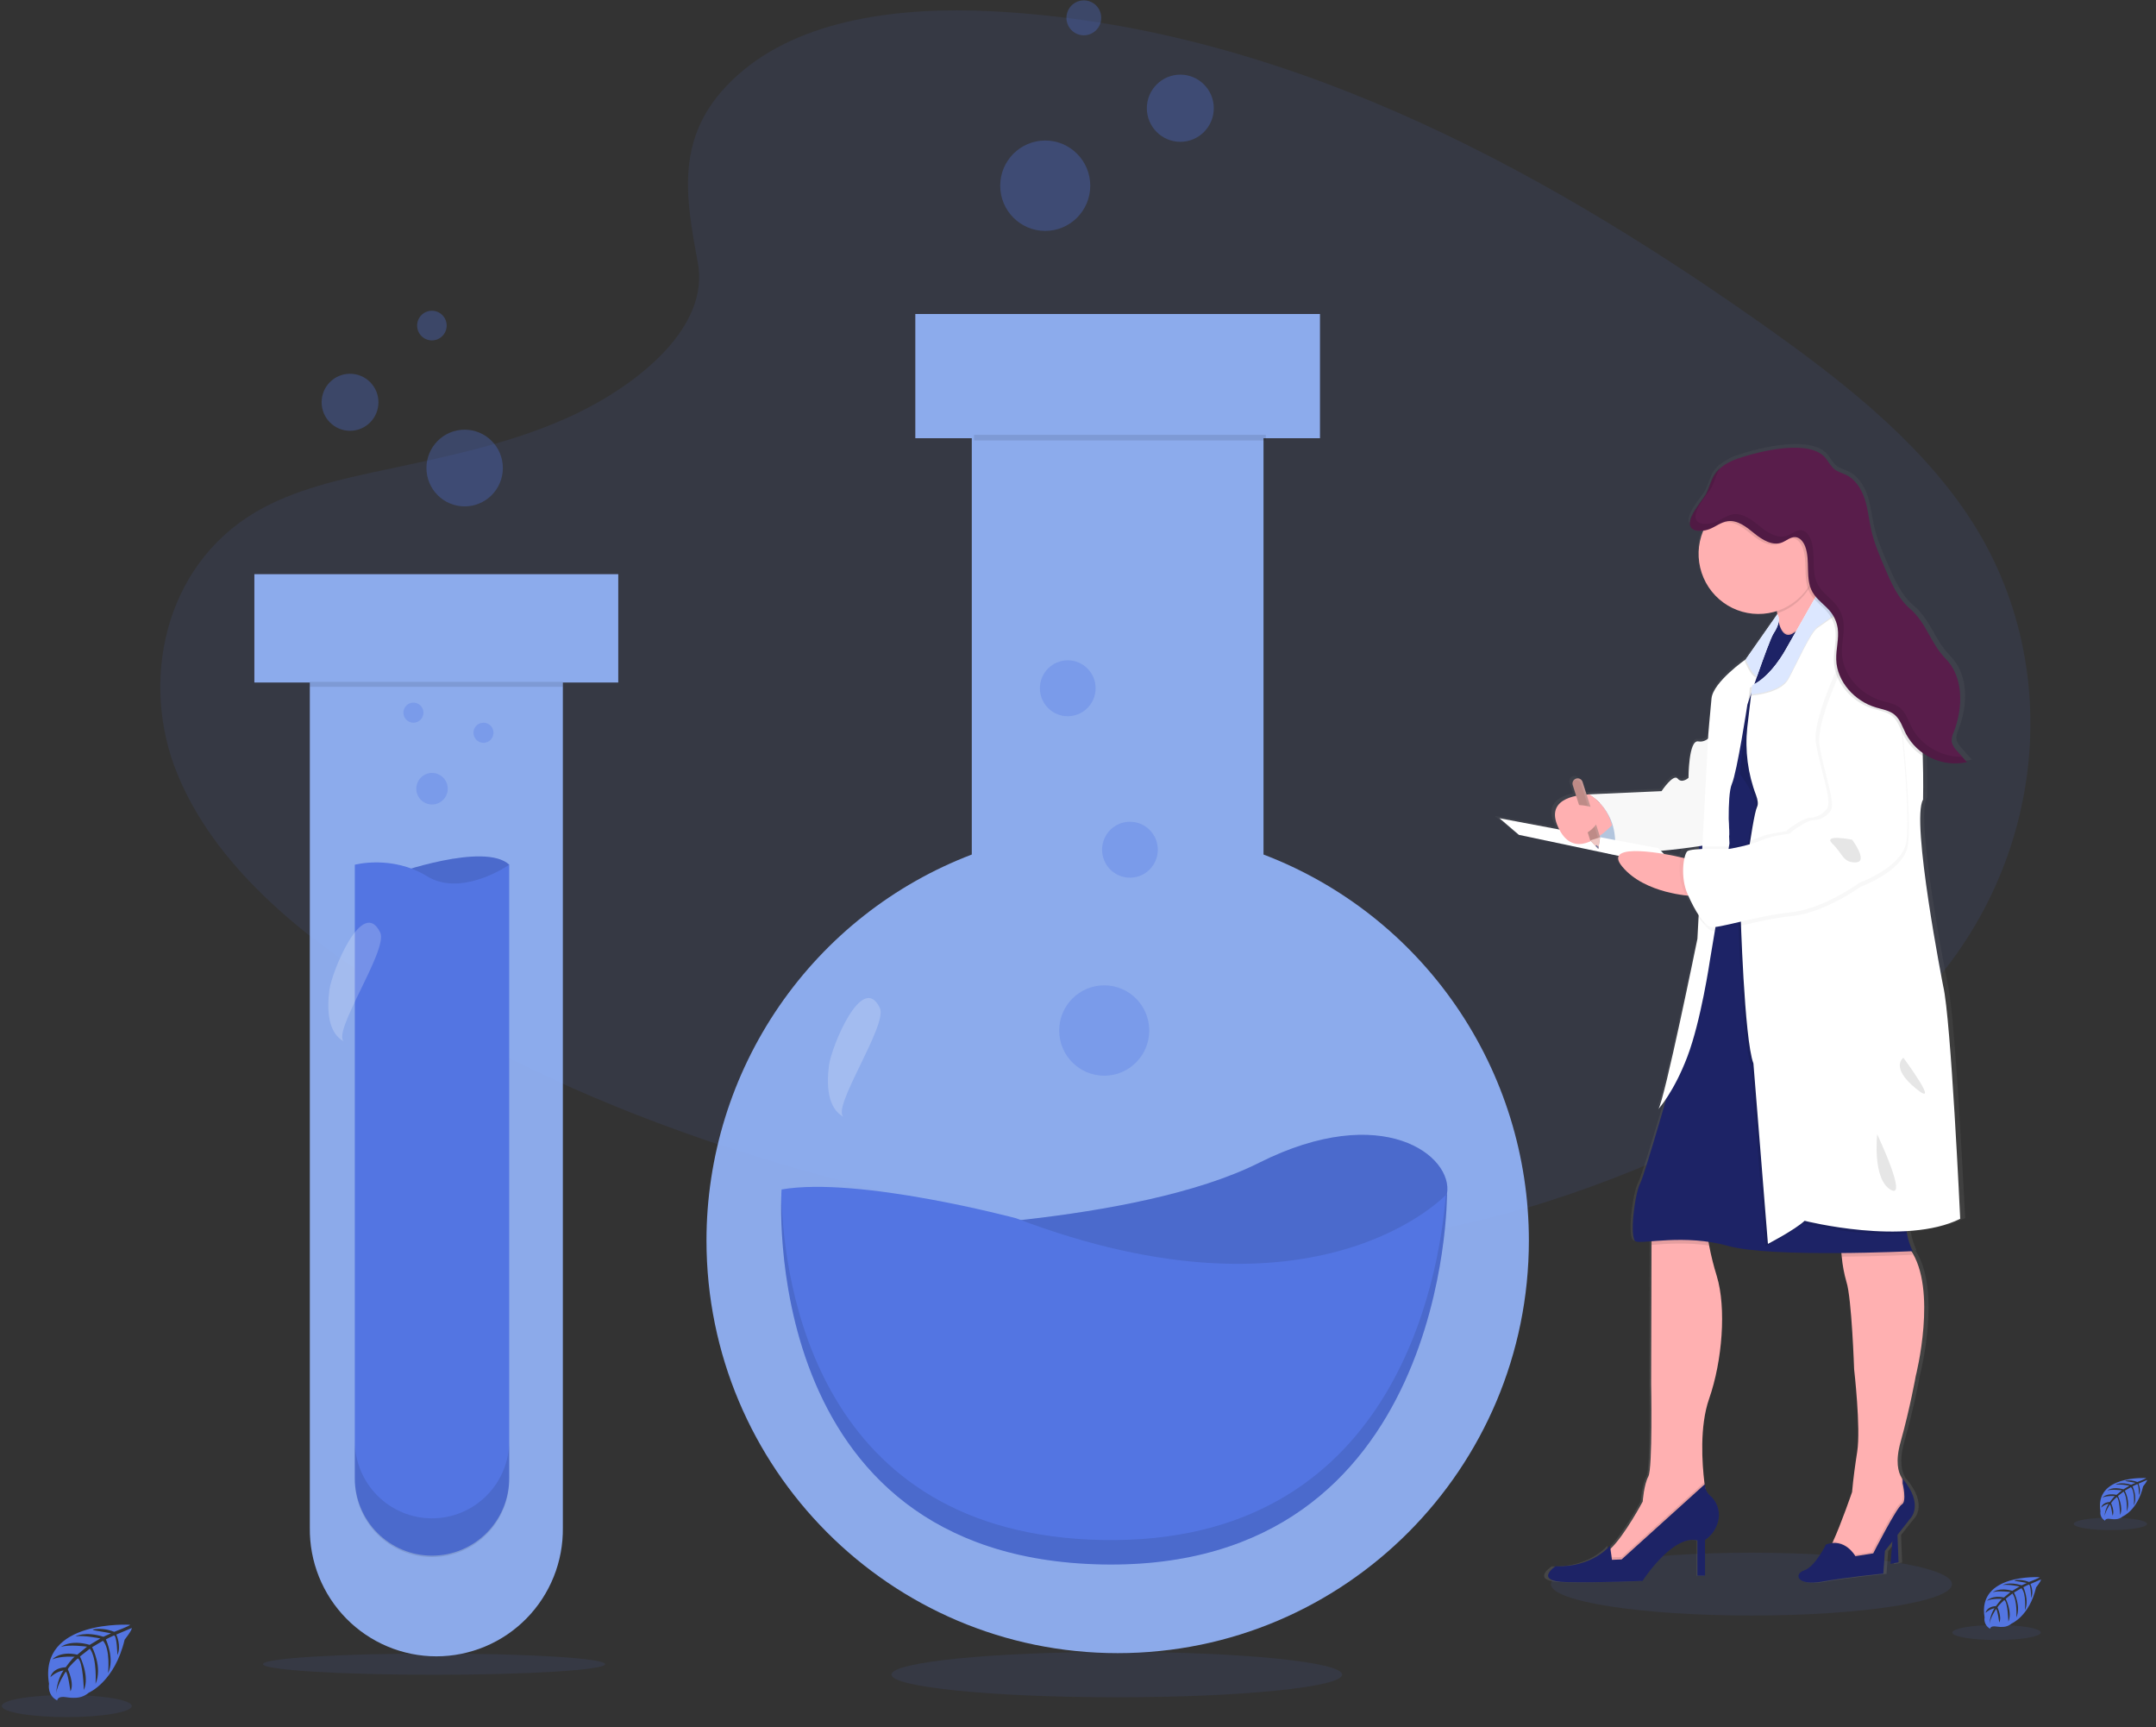 <svg width="201" height="161" viewBox="0 0 201 161" fill="none" xmlns="http://www.w3.org/2000/svg">
<rect x="0" y="0" width="201" height="161" fill="#333333" stroke="none"/>
<g clip-path="url(#clip0)">
<path d="M12.123 151.433C12.123 151.433 3.563 150.915 4.571 156.936C4.571 156.936 4.369 157.999 5.331 158.482C5.331 158.482 5.347 158.035 6.21 158.188C6.517 158.239 6.829 158.254 7.139 158.232C7.559 158.203 7.959 158.038 8.277 157.761V157.761C8.277 157.761 10.683 156.763 11.621 152.817C11.621 152.817 12.313 151.955 12.285 151.734L10.841 152.344C10.841 152.344 11.333 153.39 10.946 154.258C10.946 154.258 10.898 152.382 10.62 152.429C10.563 152.439 9.871 152.793 9.871 152.793C9.871 152.793 10.72 154.621 10.073 155.938C10.073 155.938 10.316 153.693 9.6 152.923L8.587 153.52C8.587 153.52 9.581 155.402 8.907 156.936C8.907 156.936 9.079 154.581 8.374 153.664L7.453 154.386C7.453 154.386 8.385 156.241 7.816 157.513C7.816 157.513 7.743 154.772 7.253 154.565C7.253 154.565 6.443 155.278 6.323 155.581C6.323 155.581 6.963 156.926 6.566 157.637C6.566 157.637 6.323 155.808 6.125 155.808C6.125 155.808 5.315 157.017 5.238 157.84C5.238 157.84 5.272 156.605 5.928 155.684C5.465 155.772 5.038 155.993 4.699 156.322C4.699 156.322 4.824 155.467 6.127 155.392C6.127 155.392 6.791 154.475 6.969 154.418C6.969 154.418 5.673 154.311 4.887 154.66C4.887 154.66 5.578 153.847 7.206 154.219L8.117 153.473C8.117 153.473 6.41 153.24 5.687 153.498C5.687 153.498 6.519 152.784 8.362 153.305L9.353 152.711C9.353 152.711 7.897 152.396 7.03 152.508C7.03 152.508 7.945 152.012 9.642 152.549L10.351 152.23C10.351 152.23 9.284 152.027 8.972 151.986C8.66 151.945 8.644 151.866 8.644 151.866C9.319 151.753 10.012 151.83 10.647 152.09C10.647 152.09 12.149 151.529 12.123 151.433Z" fill="#5375E2"/>
<path opacity="0.1" d="M6.226 160.035C9.572 160.035 12.285 159.574 12.285 159.006C12.285 158.439 9.572 157.978 6.226 157.978C2.879 157.978 0.167 158.439 0.167 159.006C0.167 159.574 2.879 160.035 6.226 160.035Z" fill="#5375E2"/>
<path d="M200.076 137.76C200.076 137.76 195.248 137.467 195.823 140.861C195.793 141.033 195.819 141.211 195.896 141.367C195.973 141.524 196.098 141.653 196.252 141.734C196.252 141.734 196.252 141.482 196.746 141.568C196.92 141.596 197.096 141.605 197.271 141.592C197.508 141.577 197.733 141.484 197.913 141.328C197.913 141.328 199.27 140.765 199.798 138.54C199.798 138.54 200.187 138.055 200.173 137.931L199.363 138.28C199.363 138.28 199.64 138.869 199.422 139.361C199.422 139.361 199.395 138.302 199.239 138.327C199.207 138.327 198.814 138.53 198.814 138.53C198.814 138.53 199.294 139.546 198.933 140.302C198.933 140.302 199.069 139.038 198.666 138.603L198.091 138.938C198.091 138.938 198.652 140.001 198.271 140.867C198.271 140.867 198.371 139.538 197.972 139.022L197.451 139.428C197.451 139.428 197.978 140.473 197.654 141.192C197.654 141.192 197.611 139.646 197.336 139.53C197.139 139.697 196.962 139.887 196.811 140.097C196.811 140.097 197.172 140.855 196.949 141.257C196.949 141.257 196.811 140.227 196.698 140.223C196.698 140.223 196.246 140.903 196.2 141.371C196.22 140.937 196.355 140.517 196.588 140.152C196.327 140.201 196.086 140.327 195.896 140.513C195.896 140.513 195.967 140.03 196.706 139.987C196.706 139.987 197.081 139.471 197.182 139.438C197.182 139.438 196.451 139.377 196.007 139.574C196.007 139.574 196.398 139.119 197.315 139.327L197.828 138.906C197.828 138.906 196.866 138.774 196.459 138.92C196.459 138.92 196.929 138.514 197.965 138.81L198.524 138.475C198.095 138.381 197.655 138.343 197.216 138.363C197.216 138.363 197.731 138.083 198.688 138.386L199.093 138.205C199.093 138.205 198.486 138.087 198.318 138.069C198.15 138.05 198.132 138.002 198.132 138.002C198.513 137.938 198.904 137.982 199.262 138.128C199.262 138.128 200.09 137.813 200.076 137.76Z" fill="#5375E2"/>
<path opacity="0.1" d="M196.751 142.608C198.637 142.608 200.167 142.349 200.167 142.029C200.167 141.709 198.637 141.45 196.751 141.45C194.864 141.45 193.334 141.709 193.334 142.029C193.334 142.349 194.864 142.608 196.751 142.608Z" fill="#5375E2"/>
<path d="M190.149 146.999C190.149 146.999 184.321 146.648 185.017 150.748C184.982 150.957 185.013 151.171 185.106 151.36C185.199 151.549 185.35 151.704 185.536 151.803C185.536 151.803 185.536 151.498 186.143 151.6C186.353 151.635 186.565 151.646 186.777 151.63C187.063 151.61 187.334 151.498 187.551 151.309C187.551 151.309 189.189 150.631 189.825 147.944C189.825 147.944 190.297 147.357 190.278 147.207L189.294 147.629C189.294 147.629 189.63 148.34 189.367 148.932C189.367 148.932 189.335 147.654 189.146 147.684C189.108 147.684 188.634 147.93 188.634 147.93C188.634 147.93 189.213 149.172 188.776 150.072C188.776 150.072 188.942 148.544 188.454 148.021L187.761 148.428C187.761 148.428 188.438 149.71 187.98 150.755C187.98 150.755 188.097 149.151 187.615 148.519L186.99 149.009C186.99 149.009 187.624 150.273 187.237 151.139C187.237 151.139 187.186 149.273 186.852 149.133C186.852 149.133 186.303 149.617 186.22 149.818C186.22 149.818 186.656 150.734 186.386 151.218C186.386 151.218 186.22 149.974 186.085 149.968C186.085 149.968 185.538 150.791 185.477 151.356C185.504 150.834 185.667 150.328 185.949 149.889C185.633 149.949 185.342 150.1 185.11 150.324C185.11 150.324 185.196 149.743 186.082 149.692C186.082 149.692 186.534 149.066 186.656 149.027C186.656 149.027 185.773 148.954 185.238 149.192C185.238 149.192 185.71 148.643 186.818 148.893L187.437 148.385C187.437 148.385 186.275 148.225 185.783 148.401C185.783 148.401 186.35 147.916 187.605 148.269L188.28 147.863C188.28 147.863 187.289 147.65 186.7 147.727C186.7 147.727 187.322 147.39 188.478 147.755L188.96 147.538C188.96 147.538 188.233 147.394 188.023 147.371C187.812 147.349 187.798 147.29 187.798 147.29C188.257 147.213 188.729 147.266 189.161 147.442C189.161 147.442 190.165 147.064 190.149 146.999Z" fill="#5375E2"/>
<path opacity="0.1" d="M186.133 152.854C188.411 152.854 190.258 152.541 190.258 152.155C190.258 151.768 188.411 151.456 186.133 151.456C183.855 151.456 182.008 151.768 182.008 152.155C182.008 152.541 183.855 152.854 186.133 152.854Z" fill="#5375E2"/>
<path opacity="0.1" d="M163.284 150.572C173.61 150.572 181.982 149.261 181.982 147.644C181.982 146.026 173.61 144.715 163.284 144.715C152.958 144.715 144.587 146.026 144.587 147.644C144.587 149.261 152.958 150.572 163.284 150.572Z" fill="#5375E2"/>
<path opacity="0.1" d="M104.118 158.192C115.721 158.192 125.128 157.245 125.128 156.076C125.128 154.908 115.721 153.961 104.118 153.961C92.514 153.961 83.107 154.908 83.107 156.076C83.107 157.245 92.514 158.192 104.118 158.192Z" fill="#5375E2"/>
<path opacity="0.1" d="M40.464 156.091C49.271 156.091 56.411 155.648 56.411 155.103C56.411 154.558 49.271 154.115 40.464 154.115C31.656 154.115 24.516 154.558 24.516 155.103C24.516 155.648 31.656 156.091 40.464 156.091Z" fill="#5375E2"/>
<path opacity="0.1" d="M68.778 6.994C74.694 1.711 83.981 0.628 92.431 1.049C118.978 2.371 142.94 15.232 163.669 29.779C171.174 35.044 178.561 40.719 183.432 47.972C193.355 62.732 190.406 83.182 176.619 95.344C171.927 99.481 166.241 102.659 160.403 105.465C150.022 110.466 138.821 114.479 127.042 115.625C118.64 116.438 110.134 115.778 101.783 114.64C78.446 111.462 55.54 104.439 36.343 92.43C27.922 87.147 19.984 80.604 16.513 72.079C13.042 63.555 15.264 52.753 23.862 47.708C27.418 45.621 31.671 44.678 35.832 43.794C41.96 42.491 48.185 41.207 53.716 38.557C59.426 35.822 66.188 30.533 65.056 24.48C63.845 17.983 62.871 12.277 68.778 6.994Z" fill="#5375E2"/>
<path opacity="0.9" d="M117.795 79.644V40.845H123.06V29.263H85.333V40.845H90.598V79.644C83.327 82.415 77.067 87.34 72.65 93.763C68.232 100.187 65.866 107.806 65.864 115.611C65.864 136.856 83.028 154.077 104.201 154.077C125.373 154.077 142.535 136.856 142.535 115.611C142.533 107.806 140.166 100.185 135.747 93.762C131.328 87.338 125.067 82.414 117.795 79.644V79.644Z" fill="#96B7FE"/>
<path opacity="0.1" d="M118.012 40.529H90.807V41.051H118.012V40.529Z" fill="black"/>
<path d="M82.751 114.579C82.751 114.579 105.837 114.172 117.38 108.375C128.923 102.578 135.518 107.753 134.899 111.271C134.279 114.788 130.984 121.609 117.793 122.447C104.601 123.284 82.751 114.579 82.751 114.579Z" fill="#5375E2"/>
<path opacity="0.1" d="M82.751 114.579C82.751 114.579 105.837 114.172 117.38 108.375C128.923 102.578 135.518 107.753 134.899 111.271C134.279 114.788 130.984 121.609 117.793 122.447C104.601 123.284 82.751 114.579 82.751 114.579Z" fill="black"/>
<path d="M72.865 110.86C72.865 110.86 70.398 145.191 102.749 145.811C135.099 146.43 134.901 111.267 134.901 111.267C134.901 111.267 122.953 124.294 94.711 113.54C94.711 113.549 80.078 109.619 72.865 110.86Z" fill="#5375E2"/>
<path opacity="0.1" d="M134.795 111.391C134.149 119.299 129.96 144.055 102.761 143.533C76.099 143.027 73.079 119.638 72.842 111.411C72.695 115.826 72.826 145.234 102.755 145.809C135.113 146.418 134.907 111.265 134.907 111.265C134.907 111.265 134.866 111.315 134.795 111.391Z" fill="black"/>
<path opacity="0.3" d="M102.945 100.259C105.264 100.259 107.143 98.373 107.143 96.047C107.143 93.72 105.264 91.835 102.945 91.835C100.627 91.835 98.747 93.72 98.747 96.047C98.747 98.373 100.627 100.259 102.945 100.259Z" fill="#5375E2"/>
<path opacity="0.3" d="M105.343 81.802C106.778 81.802 107.941 80.635 107.941 79.195C107.941 77.756 106.778 76.588 105.343 76.588C103.908 76.588 102.745 77.756 102.745 79.195C102.745 80.635 103.908 81.802 105.343 81.802Z" fill="#5375E2"/>
<path opacity="0.3" d="M99.545 66.755C100.98 66.755 102.143 65.588 102.143 64.148C102.143 62.709 100.98 61.541 99.545 61.541C98.11 61.541 96.947 62.709 96.947 64.148C96.947 65.588 98.11 66.755 99.545 66.755Z" fill="#5375E2"/>
<path opacity="0.2" d="M77.284 99.296C77.061 101.072 77.105 103.295 78.687 104.124C77.361 103.429 82.798 95.549 82.026 93.94C80.376 90.506 77.486 97.646 77.284 99.296Z" fill="white"/>
<path opacity="0.3" d="M97.445 21.521C99.763 21.521 101.643 19.635 101.643 17.309C101.643 14.982 99.763 13.096 97.445 13.096C95.127 13.096 93.247 14.982 93.247 17.309C93.247 19.635 95.127 21.521 97.445 21.521Z" fill="#5375E2"/>
<path opacity="0.3" d="M110.039 13.218C111.763 13.218 113.16 11.816 113.16 10.087C113.16 8.358 111.763 6.956 110.039 6.956C108.316 6.956 106.918 8.358 106.918 10.087C106.918 11.816 108.316 13.218 110.039 13.218Z" fill="#5375E2"/>
<path opacity="0.3" d="M101.044 3.29C101.94 3.29 102.666 2.561 102.666 1.662C102.666 0.763 101.94 0.035 101.044 0.035C100.148 0.035 99.422 0.763 99.422 1.662C99.422 2.561 100.148 3.29 101.044 3.29Z" fill="#5375E2"/>
<path opacity="0.9" d="M57.64 53.513H23.714V63.61H28.884V142.383C28.864 143.95 29.154 145.506 29.737 146.96C30.321 148.414 31.187 149.737 32.284 150.852C33.381 151.968 34.688 152.854 36.13 153.458C37.571 154.063 39.117 154.374 40.679 154.374C42.242 154.374 43.788 154.063 45.229 153.458C46.67 152.854 47.978 151.968 49.075 150.852C50.172 149.737 51.038 148.414 51.621 146.96C52.205 145.506 52.495 143.95 52.474 142.383V63.61H57.64V53.513Z" fill="#96B7FE"/>
<path d="M36.743 81.457C36.743 81.457 45.139 78.448 47.476 80.587C47.476 80.587 44.076 85.602 40.945 85.401C37.815 85.2 36.743 81.457 36.743 81.457Z" fill="#5375E2"/>
<path opacity="0.1" d="M36.743 81.457C36.743 81.457 45.139 78.448 47.476 80.587C47.476 80.587 44.076 85.602 40.945 85.401C37.815 85.2 36.743 81.457 36.743 81.457Z" fill="black"/>
<path d="M47.472 80.596V137.768C47.472 138.716 47.286 139.655 46.925 140.532C46.563 141.408 46.033 142.204 45.364 142.875C44.696 143.545 43.903 144.077 43.029 144.44C42.156 144.803 41.22 144.99 40.275 144.99C38.366 144.99 36.536 144.229 35.186 142.875C33.836 141.52 33.078 139.683 33.078 137.768V80.596C33.078 80.596 36.543 79.659 39.807 81.666C43.072 83.674 47.472 80.596 47.472 80.596Z" fill="#5375E2"/>
<path opacity="0.1" d="M52.47 63.547H28.88V64.012H52.47V63.547Z" fill="black"/>
<path opacity="0.1" d="M40.275 141.513C39.33 141.513 38.394 141.326 37.52 140.963C36.647 140.6 35.854 140.068 35.185 139.397C34.517 138.726 33.987 137.93 33.625 137.053C33.264 136.177 33.078 135.238 33.078 134.289V137.9C33.078 139.815 33.836 141.652 35.186 143.007C36.536 144.361 38.366 145.122 40.275 145.122C42.184 145.122 44.015 144.361 45.364 143.007C46.714 141.652 47.472 139.815 47.472 137.9V134.289C47.473 135.238 47.287 136.177 46.925 137.053C46.563 137.93 46.033 138.726 45.365 139.397C44.697 140.068 43.903 140.6 43.03 140.963C42.157 141.326 41.221 141.513 40.275 141.513V141.513Z" fill="black"/>
<path opacity="0.3" d="M40.277 74.981C41.087 74.981 41.743 74.322 41.743 73.51C41.743 72.697 41.087 72.039 40.277 72.039C39.468 72.039 38.811 72.697 38.811 73.51C38.811 74.322 39.468 74.981 40.277 74.981Z" fill="#5375E2"/>
<path opacity="0.3" d="M45.075 69.231C45.59 69.231 46.008 68.811 46.008 68.294C46.008 67.776 45.59 67.357 45.075 67.357C44.559 67.357 44.141 67.776 44.141 68.294C44.141 68.811 44.559 69.231 45.075 69.231Z" fill="#5375E2"/>
<path opacity="0.3" d="M38.544 67.359C39.059 67.359 39.477 66.94 39.477 66.422C39.477 65.905 39.059 65.486 38.544 65.486C38.028 65.486 37.61 65.905 37.61 66.422C37.61 66.94 38.028 67.359 38.544 67.359Z" fill="#5375E2"/>
<path opacity="0.2" d="M30.707 92.275C30.484 94.051 30.529 96.274 32.11 97.103C30.782 96.409 36.221 88.531 35.45 86.919C33.795 83.489 30.909 90.627 30.707 92.275Z" fill="white"/>
<path opacity="0.3" d="M43.319 47.196C45.286 47.196 46.881 45.595 46.881 43.621C46.881 41.647 45.286 40.047 43.319 40.047C41.352 40.047 39.757 41.647 39.757 43.621C39.757 45.595 41.352 47.196 43.319 47.196Z" fill="#5375E2"/>
<path opacity="0.3" d="M32.633 40.151C34.096 40.151 35.282 38.961 35.282 37.493C35.282 36.025 34.096 34.835 32.633 34.835C31.17 34.835 29.984 36.025 29.984 37.493C29.984 38.961 31.17 40.151 32.633 40.151Z" fill="#5375E2"/>
<path opacity="0.3" d="M40.265 31.726C41.026 31.726 41.642 31.107 41.642 30.344C41.642 29.581 41.026 28.962 40.265 28.962C39.505 28.962 38.888 29.581 38.888 30.344C38.888 31.107 39.505 31.726 40.265 31.726Z" fill="#5375E2"/>
<path d="M181.585 91.743C181.585 91.743 178.476 76.231 179.665 74.3C179.665 74.3 179.707 72.506 179.637 70.22C179.637 70.133 179.637 70.045 179.637 69.956C179.845 70.098 180.063 70.226 180.289 70.338C181.384 70.905 182.643 71.068 183.847 70.799L182.901 69.747C182.676 69.495 182.439 69.224 182.391 68.891C182.378 68.571 182.448 68.252 182.593 67.967C183.486 65.701 183.541 62.85 181.812 61.121C180.358 59.666 180.001 57.788 178.43 56.461C177.275 55.488 176.642 54.062 176.042 52.686C175.536 51.52 175.03 50.345 174.736 49.11C174.509 48.144 174.42 47.147 174.108 46.204C173.796 45.261 173.217 44.344 172.308 43.924C171.971 43.806 171.644 43.66 171.33 43.489C170.941 43.227 170.708 42.8 170.429 42.428C169.011 40.537 164.232 41.65 161.972 42.418C161.358 42.611 160.79 42.927 160.301 43.347L160.321 43.312L160.378 43.229C160.132 43.43 159.918 43.668 159.746 43.936C159.416 44.46 159.279 45.076 159.005 45.629C158.673 46.299 156.83 48.171 157.622 48.925C157.676 48.975 157.739 49.016 157.806 49.047C158.102 49.168 158.426 49.2 158.74 49.14C158.728 49.166 158.716 49.193 158.705 49.219C158.436 49.885 158.299 50.596 158.3 51.314C158.314 52.818 158.922 54.254 159.99 55.308C161.059 56.361 162.501 56.946 163.999 56.933C164.591 56.934 165.18 56.843 165.745 56.665C165.759 56.736 165.771 56.807 165.783 56.878C165.783 56.908 165.783 56.937 165.797 56.965L165.698 57.105L165.682 57.079L162.727 61.224C162.276 61.541 159.673 63.431 159.534 64.847C159.38 66.398 159.226 68.215 159.226 68.215L159.206 68.603C159.077 68.711 158.926 68.79 158.764 68.834C158.602 68.878 158.432 68.886 158.266 68.859C157.345 68.706 157.345 72.264 157.345 72.264C157.345 72.264 156.737 72.831 156.31 72.34C155.883 71.848 154.775 73.512 154.775 73.512L147.79 73.815H147.63L147.254 72.644C147.212 72.523 147.126 72.423 147.013 72.365C146.9 72.306 146.768 72.294 146.646 72.331C146.617 72.34 146.588 72.351 146.561 72.366L146.537 72.382C146.52 72.392 146.503 72.403 146.488 72.417C146.479 72.423 146.47 72.43 146.462 72.439C146.448 72.451 146.435 72.464 146.423 72.478C146.416 72.486 146.409 72.495 146.403 72.504L146.391 72.516C146.348 72.576 146.319 72.646 146.307 72.719C146.295 72.793 146.3 72.868 146.322 72.939L146.646 73.943C145.3 74.215 143.92 74.981 145.044 77.094L139.35 76.04L141.193 77.59L150.711 79.561C150.585 79.789 150.668 80.116 151.061 80.577C152.752 82.573 155.842 83.113 157.083 83.255C157.41 83.989 157.817 84.684 158.298 85.326L158.189 87.313C158.189 87.313 155.046 102.47 154.469 103.24C154.754 102.907 155.015 102.554 155.249 102.183C154.335 105.299 153.06 109.562 152.725 110.2C152.187 111.216 151.689 115.345 152.302 115.611C152.495 115.692 153.027 115.654 153.795 115.595V115.936L153.76 128.89C153.76 128.89 153.914 136.837 153.491 137.593C153.068 138.349 152.954 139.938 152.954 139.938C152.954 139.938 151.257 143.074 149.917 144.333L149.886 144.36L149.844 144.063C149.844 144.063 148.224 146.107 144.664 145.993C144.664 145.993 142.515 147.394 145.7 147.469C148.886 147.544 152.952 147.355 152.952 147.355C152.952 147.355 155.787 143.004 158.171 143.571V146.863H158.9V143.543C159.238 143.319 159.527 143.029 159.75 142.69C159.973 142.351 160.124 141.97 160.196 141.57C160.259 141.159 160.214 140.738 160.065 140.35C159.916 139.962 159.669 139.62 159.347 139.357C159.203 139.226 159.087 139.066 159.007 138.888C158.927 138.709 158.884 138.516 158.882 138.321L158.855 138.343C158.855 138.278 158.839 138.211 158.829 138.14C158.627 136.437 158.361 132.934 159.285 130.337C160.55 126.779 160.935 121.825 160.014 118.872C159.717 117.93 159.474 116.971 159.285 116.001C159.262 115.877 159.24 115.761 159.222 115.652C159.853 115.738 160.477 115.866 161.091 116.036C163.229 116.625 167.901 116.735 171.891 116.704C171.901 116.814 171.913 116.928 171.925 117.044C171.998 117.842 172.149 118.631 172.375 119.401C172.873 120.917 173.104 127.573 173.104 127.573C173.104 127.573 173.75 133.05 173.397 135.281C173.195 136.52 173.025 137.764 172.913 139.014V139.038C172.913 139.038 171.856 142.064 171.091 143.712C171.071 143.754 171.052 143.795 171.032 143.836C170.825 143.855 170.621 143.899 170.425 143.968C170.425 143.968 169.39 146.048 168.353 146.39C167.316 146.731 167.662 147.865 170.003 147.448C172.344 147.032 175.876 146.693 175.876 146.693L176.03 144.573L176.749 143.671L176.567 145.784L177.334 145.634L177.233 143.061L178.409 141.584C178.409 141.584 179.827 140.316 177.719 137.821V137.874C177.697 137.837 177.674 137.8 177.65 137.766V137.754C177.302 137.209 177.022 136.195 177.533 134.395C178.454 131.144 178.991 128.191 178.991 128.191C178.991 128.191 181.05 120.285 178.573 116.542H178.685C178.431 116.015 178.251 115.456 178.15 114.879C178.138 114.81 178.128 114.739 178.116 114.676C179.938 114.571 181.747 114.237 183.211 113.522C183.195 113.5 182.314 94.732 181.585 91.743ZM158.331 78.657V78.694L157.952 78.712L158.331 78.657ZM157.041 78.836C156.979 78.849 156.92 78.877 156.871 78.917C156.709 79.147 156.608 79.414 156.575 79.693L155.988 79.559C155.988 79.559 155.583 79.472 154.975 79.374L154.694 79.092C155.475 79.019 156.277 78.931 157.041 78.836V78.836Z" fill="url(#paint0_linear)"/>
<path d="M176.471 143.08L176.247 145.758L176.998 145.605L176.884 142.704L176.471 143.08Z" fill="#1D2366"/>
<path d="M159.337 130.373C158.432 132.96 158.691 136.453 158.894 138.15C158.969 138.778 159.038 139.166 159.038 139.166C159.038 139.166 157.685 142.259 157.571 142.372C157.458 142.486 153.586 144.856 153.586 144.856L150.881 146.439C150.881 146.439 148.137 145.232 149.463 144.813C149.732 144.704 149.973 144.539 150.172 144.327C151.484 143.071 153.147 139.948 153.147 139.948C153.147 139.948 153.258 138.365 153.671 137.611C154.084 136.858 153.934 128.939 153.934 128.939L153.969 116.028V114.345L159.117 114.384C159.15 114.955 159.224 115.524 159.339 116.084C159.525 117.051 159.764 118.006 160.056 118.945C160.951 121.894 160.577 126.828 159.337 130.373Z" fill="#FFB0B1"/>
<path opacity="0.1" d="M159.036 139.166C159.036 139.166 157.683 142.259 157.569 142.372C157.456 142.486 153.586 144.856 153.586 144.856L150.881 146.439C150.881 146.439 148.137 145.232 149.463 144.813C149.732 144.704 149.973 144.539 150.172 144.327L150.289 145.152L151.192 145.114L158.894 138.15C158.967 138.776 159.036 139.166 159.036 139.166Z" fill="black"/>
<path d="M158.942 138.329L151.182 145.343L150.279 145.38L150.093 144.061C150.093 144.061 148.513 146.093 145.018 145.983C145.018 145.983 142.914 147.379 146.03 147.455C149.147 147.53 153.134 147.341 153.134 147.341C153.134 147.341 155.915 143.004 158.244 143.571V146.851H158.959V143.533C159.291 143.308 159.575 143.018 159.793 142.68C160.011 142.343 160.158 141.964 160.226 141.568C160.289 141.159 160.245 140.742 160.099 140.355C159.954 139.969 159.712 139.626 159.396 139.361C159.254 139.229 159.141 139.069 159.063 138.892C158.985 138.714 158.944 138.523 158.942 138.329V138.329Z" fill="#1D2366"/>
<path d="M177.186 134.407C176.686 136.201 176.959 137.211 177.3 137.754V137.766C177.742 138.437 178.05 139.189 178.205 139.979L178.237 140.149L174.706 145.315L172.79 146.069C172.79 146.069 169.708 145.014 170.271 144.711C170.412 144.636 170.633 144.246 170.878 143.695C171.633 142.07 172.67 139.05 172.67 139.05V139.024C172.778 137.778 172.952 136.539 173.144 135.303C173.488 133.082 172.857 127.624 172.857 127.624C172.857 127.624 172.632 120.99 172.142 119.48C171.921 118.713 171.774 117.926 171.702 117.131C171.601 116.182 171.579 115.408 171.579 115.408C171.579 115.408 173.604 112.579 177.328 115.633C177.624 115.879 177.885 116.164 178.104 116.481C180.673 120.138 178.606 128.228 178.606 128.228C178.606 128.228 178.087 131.166 177.186 134.407Z" fill="#FFB0B1"/>
<path opacity="0.1" d="M178.237 140.139L174.706 145.305L172.79 146.059C172.79 146.059 169.708 145.004 170.271 144.701C170.412 144.626 170.633 144.236 170.878 143.685C172.182 143.685 172.859 144.921 172.859 144.921L174.511 144.659C174.511 144.659 176.692 140.359 177.18 140.097C177.668 139.835 177.255 138.134 177.255 138.134V137.701L177.294 137.748V137.76C177.739 138.433 178.048 139.187 178.205 139.979L178.237 140.139Z" fill="black"/>
<path d="M172.976 145.041C172.976 145.041 172.036 143.307 170.234 143.947C170.234 143.947 169.222 146.022 168.209 146.361C167.197 146.701 167.533 147.83 169.829 147.416C172.126 147.001 175.578 146.662 175.578 146.662L175.728 144.551L178.057 141.572C178.057 141.572 179.448 140.308 177.381 137.821V138.254C177.381 138.254 177.786 139.95 177.306 140.214C176.826 140.479 174.639 144.776 174.639 144.776L172.976 145.041Z" fill="#1D2366"/>
<path opacity="0.1" d="M159.111 114.386C159.144 114.957 159.218 115.526 159.333 116.086C157.213 115.774 155.247 115.93 153.959 116.03V114.347L159.111 114.386Z" fill="black"/>
<path opacity="0.1" d="M178.312 116.95C178.312 116.95 175.299 117.096 171.71 117.127C171.609 116.178 171.587 115.404 171.587 115.404C171.587 115.404 173.612 112.575 177.336 115.629C177.632 115.874 177.893 116.16 178.112 116.477C178.17 116.638 178.237 116.796 178.312 116.95V116.95Z" fill="black"/>
<path d="M178.312 116.611C178.312 116.611 165.123 117.251 161.099 116.121C157.075 114.991 153.096 115.969 152.495 115.704C151.893 115.44 152.383 111.332 152.9 110.314C153.416 109.296 156.32 99.001 156.32 99.001L159.1 84.446L162.033 83.633L162.235 83.576L167.34 82.154L171.085 81.118C171.085 81.118 178.525 110.265 177.885 112.411C177.653 113.234 177.616 114.1 177.778 114.94C177.878 115.519 178.058 116.082 178.312 116.611V116.611Z" fill="#1D2366"/>
<path d="M149.416 74.491C149.416 74.491 146.784 77.32 148.777 78.903C150.769 80.486 152.084 79.055 152.084 79.055L149.416 74.491Z" fill="#C7DAF5"/>
<path opacity="0.1" d="M149.416 74.491C149.416 74.491 146.784 77.32 148.777 78.903C150.769 80.486 152.084 79.055 152.084 79.055L149.416 74.491Z" fill="black"/>
<path d="M170.704 55.866C170.704 55.866 170.396 56.159 169.93 56.596C169.268 57.215 168.288 58.124 167.417 58.886C166.202 59.938 165.22 60.714 165.574 60.05C165.929 59.385 165.862 58.243 165.686 57.169L165.649 56.955C165.502 56.166 165.308 55.386 165.066 54.62C165.066 54.62 167.012 52.097 168.09 51.101C168.495 50.729 168.772 50.571 168.786 50.831C168.806 51.184 169.072 51.956 169.394 52.794C169.406 52.818 169.416 52.844 169.426 52.869C169.645 53.432 169.89 54.019 170.107 54.521C170.437 55.291 170.704 55.866 170.704 55.866Z" fill="#FFB0B1"/>
<path opacity="0.1" d="M169.424 52.869C169.241 53.856 168.797 54.776 168.139 55.532C167.481 56.288 166.632 56.854 165.682 57.169C165.533 56.306 165.326 55.455 165.062 54.62C165.062 54.62 168.726 49.87 168.782 50.831C168.817 51.197 169.088 52.005 169.424 52.869Z" fill="black"/>
<path opacity="0.1" d="M165.321 58.438L165.795 57.77C165.795 57.77 166.109 59.692 167.266 58.845C168.422 57.998 168.481 65.225 168.481 65.225L167.237 83.835L158.274 83.296L158.527 74.304L159.54 69.779L162.049 63.189L163.552 61.013L165.321 58.438Z" fill="black"/>
<path d="M168.476 65.339L167.355 82.164L167.237 83.946L162.239 83.648L162.037 83.635L158.268 83.41L158.521 74.416L159.534 69.893L162.043 63.303L163.551 61.125L165.327 58.552L165.801 57.882C165.801 57.882 166.115 59.806 167.272 58.957L167.294 58.94C168.422 58.213 168.476 65.339 168.476 65.339Z" fill="#1D2366"/>
<path d="M159.673 68.308C159.673 68.308 159.224 69.251 158.321 69.1C157.417 68.95 157.419 72.494 157.419 72.494C157.419 72.494 156.812 73.059 156.407 72.569C156.002 72.079 154.904 73.737 154.904 73.737L148.066 74.04C148.066 74.04 151.103 75.434 150.508 79.659C150.508 79.659 160.836 79.017 161.18 78.033C161.524 77.05 159.673 68.308 159.673 68.308Z" fill="white"/>
<path opacity="0.03" d="M159.673 68.308C159.673 68.308 159.224 69.251 158.321 69.1C157.417 68.95 157.419 72.494 157.419 72.494C157.419 72.494 156.812 73.059 156.407 72.569C156.002 72.079 154.904 73.737 154.904 73.737L148.066 74.04C148.066 74.04 151.103 75.434 150.508 79.659C150.508 79.659 160.836 79.017 161.18 78.033C161.524 77.05 159.673 68.308 159.673 68.308Z" fill="black"/>
<path d="M139.795 76.263L141.6 77.81L156.444 80.939L154.601 79.055L139.795 76.263Z" fill="white"/>
<path d="M165.348 59.032C165.102 59.402 164.398 61.344 163.806 63.033C163.316 64.439 162.905 65.674 162.905 65.674C162.905 65.674 161.947 71.935 161.459 73.065C160.971 74.195 161.235 78.612 161.235 78.612L159.412 89.51C159.412 89.51 158.586 95.128 157.31 98.483C156.059 101.777 154.641 103.328 154.603 103.374C155.168 102.608 158.248 87.502 158.248 87.502L159.26 68.458C159.26 68.458 159.41 66.65 159.562 65.103C159.714 63.557 162.755 61.446 162.755 61.446L165.696 57.25C165.998 57.662 165.799 58.353 165.348 59.032Z" fill="white"/>
<path d="M157.679 83.503C157.679 83.503 153.357 83.316 151.253 80.788C149.149 78.261 156.101 79.772 156.101 79.772L157.903 80.179L157.679 83.503Z" fill="#FFB0B1"/>
<path opacity="0.1" d="M177.899 112.425C177.667 113.248 177.631 114.115 177.792 114.955C173.069 115.292 168.017 114.008 168.017 114.008C167.077 114.875 164.597 116.158 164.597 116.158L163.244 99.339C162.381 97.075 162.043 85.198 162.043 85.198C162.043 85.198 162.12 84.576 162.245 83.645C162.245 83.623 162.245 83.599 162.256 83.576C162.594 80.975 163.268 76.093 163.588 75.432C164.04 74.528 162.199 72.116 162.199 72.116L163.035 64.947L163.137 64.083C164.904 63.291 166.257 60.765 166.257 60.765L167.294 58.936C168.426 58.209 168.481 65.335 168.481 65.335L167.359 82.16L171.103 81.124C171.103 81.124 178.537 110.275 177.899 112.425Z" fill="black"/>
<path d="M182.747 113.593C177.599 116.158 168.242 113.782 168.242 113.782C167.302 114.65 164.821 115.932 164.821 115.932L163.468 99.113C162.606 96.852 162.268 84.975 162.268 84.975C162.268 84.975 163.357 76.113 163.807 75.209C163.938 74.945 163.875 74.552 163.72 74.13C162.951 72.115 162.669 69.947 162.895 67.802L163.256 64.724L163.357 63.86C165.123 63.067 166.476 60.54 166.476 60.54L167.417 58.886L169.151 55.838L169.971 54.395L170.109 54.521L171.174 55.488C171.174 55.488 171.625 55.862 172.302 56.437C173.776 57.683 176.324 59.877 177.636 61.218C178.792 62.403 179.157 67.001 179.256 70.464C179.327 72.742 179.284 74.528 179.284 74.528C178.118 76.45 181.161 91.912 181.161 91.912C181.882 94.891 182.747 113.593 182.747 113.593Z" fill="white"/>
<path opacity="0.03" d="M172.867 60.503C172.867 60.503 169.333 67.253 169.748 69.816C170.163 72.378 171.326 75.284 170.761 75.963C170.567 76.219 170.318 76.428 170.03 76.572C169.743 76.716 169.427 76.791 169.106 76.792C168.543 76.83 167.039 77.885 167.039 77.999C167.039 78.112 165.649 78.112 164.406 78.641C163.163 79.169 161.324 79.47 161.324 79.47C161.324 79.47 157.754 79.356 157.416 79.695C157.077 80.035 156.739 82.071 157.454 83.692C158.169 85.314 158.957 86.521 159.558 86.74C160.16 86.96 163.954 85.686 167.035 85.383C170.115 85.08 173.474 82.638 173.474 82.638C173.474 82.638 177.156 81.317 177.796 79.092C178.436 76.867 177.006 64.65 177.006 64.65C177.006 64.65 175.904 58.957 172.867 60.503Z" fill="black"/>
<path opacity="0.03" d="M172.413 59.938C172.413 59.938 168.881 66.686 169.295 69.251C169.708 71.815 170.872 74.719 170.307 75.398C170.114 75.655 169.864 75.863 169.577 76.007C169.29 76.151 168.973 76.226 168.653 76.227C168.09 76.265 166.587 77.32 166.587 77.434C166.587 77.547 165.196 77.546 163.954 78.074C162.713 78.602 160.872 78.903 160.872 78.903C160.872 78.903 157.302 78.791 156.964 79.13C156.626 79.47 156.287 81.506 157.002 83.127C157.717 84.749 158.505 85.956 159.106 86.175C159.708 86.395 163.503 85.119 166.585 84.818C169.667 84.517 173.015 82.067 173.015 82.067C173.015 82.067 176.696 80.748 177.336 78.523C177.976 76.298 176.546 64.081 176.546 64.081C176.546 64.081 175.457 58.392 172.413 59.938Z" fill="black"/>
<path d="M172.751 60.164C172.751 60.164 169.222 66.914 169.627 69.468C170.032 72.022 171.204 74.936 170.639 75.615C170.446 75.872 170.196 76.081 169.909 76.225C169.622 76.369 169.306 76.444 168.985 76.444C168.422 76.483 166.919 77.537 166.919 77.651C166.919 77.765 165.528 77.765 164.286 78.293C163.045 78.822 161.204 79.122 161.204 79.122C161.204 79.122 157.634 79.008 157.296 79.348C156.958 79.687 156.62 81.723 157.334 83.345C158.049 84.966 158.837 86.173 159.438 86.393C160.04 86.612 163.835 85.338 166.917 85.035C169.999 84.733 173.343 82.284 173.343 82.284C173.343 82.284 177.024 80.963 177.664 78.738C178.304 76.513 176.874 64.297 176.874 64.297C176.874 64.297 175.795 58.617 172.751 60.164Z" fill="white"/>
<path opacity="0.1" d="M172.676 78.263C172.676 78.263 169.858 77.698 170.836 78.641C171.814 79.584 171.812 80.413 173.015 80.374C174.217 80.335 172.676 78.263 172.676 78.263Z" fill="black"/>
<path opacity="0.1" d="M177.45 98.587C177.45 98.587 176.172 99.454 178.614 101.452C181.056 103.449 177.45 98.587 177.45 98.587Z" fill="black"/>
<path opacity="0.1" d="M175.005 105.713C175.005 105.827 174.556 109.86 176.246 110.878C177.937 111.897 175.005 105.713 175.005 105.713Z" fill="black"/>
<path d="M148.175 74.036C146.814 74.083 143.868 74.501 145.395 77.359C146.745 79.886 149.014 78.198 150.283 76.913C149.973 75.719 149.219 74.689 148.175 74.036V74.036Z" fill="#FFB0B1"/>
<path d="M150.306 76.891C150.326 76.873 150.344 76.853 150.363 76.834C150.344 76.853 150.326 76.873 150.306 76.891Z" fill="#FFB0B1"/>
<path opacity="0.1" d="M172.302 56.549C170.856 57.54 169.643 58.378 169.408 58.552C168.758 59.032 167.518 61.86 166.729 63.303C166.093 64.466 164.033 64.764 163.256 64.837L163.349 63.982C165.115 63.191 166.467 60.664 166.467 60.664L169.963 54.519L171.166 55.612C171.166 55.612 171.625 55.976 172.302 56.549Z" fill="black"/>
<path d="M172.302 56.437C170.856 57.427 169.643 58.266 169.408 58.438C168.758 58.92 167.518 61.747 166.729 63.189C166.093 64.352 164.033 64.65 163.256 64.724L163.357 63.86C165.123 63.067 166.475 60.54 166.475 60.54L169.971 54.395L171.174 55.488C171.174 55.488 171.625 55.854 172.302 56.437Z" fill="#DCE7FF"/>
<path d="M169.519 51.623C169.521 52.017 169.479 52.409 169.396 52.794C169.245 53.512 168.953 54.193 168.537 54.797C167.781 55.901 166.655 56.696 165.364 57.039C164.074 57.381 162.703 57.248 161.502 56.663C160.301 56.078 159.349 55.081 158.818 53.852C158.287 52.623 158.212 51.243 158.608 49.964C159.004 48.684 159.844 47.59 160.975 46.879C162.107 46.167 163.455 45.887 164.775 46.087C166.095 46.288 167.299 46.957 168.17 47.973C169.04 48.988 169.519 50.283 169.519 51.623V51.623Z" fill="#FFB0B1"/>
<path opacity="0.1" d="M179.262 70.464C178.498 69.992 177.875 69.32 177.462 68.521C177.148 67.897 176.939 67.18 176.4 66.735C175.919 66.341 175.266 66.243 174.669 66.067C172.691 65.479 171.024 63.665 170.967 61.596C170.939 60.623 171.241 59.65 171.103 58.686C171.025 58.14 170.808 57.623 170.473 57.185C170.309 56.974 170.128 56.777 169.93 56.597C169.667 56.348 169.39 56.106 169.151 55.84C168.996 55.676 168.86 55.495 168.746 55.301C168.656 55.142 168.584 54.974 168.529 54.799C168.16 53.645 168.495 52.271 168.081 51.103C168.081 51.083 168.067 51.06 168.059 51.04C167.901 50.623 167.583 50.209 167.144 50.176C166.704 50.144 166.322 50.512 165.9 50.678C165.018 51.022 164.064 50.437 163.329 49.839C162.594 49.242 161.763 48.559 160.826 48.693C160.208 48.78 159.718 49.205 159.149 49.425C159.017 49.473 158.882 49.511 158.744 49.538C159.227 48.332 160.114 47.332 161.252 46.71C162.39 46.088 163.709 45.883 164.981 46.129C166.254 46.376 167.401 47.059 168.226 48.062C169.051 49.065 169.503 50.325 169.503 51.625C169.504 52.019 169.463 52.411 169.38 52.796C169.392 52.82 169.402 52.846 169.412 52.871C169.631 53.434 169.876 54.021 170.092 54.523L171.158 55.49C171.158 55.49 171.609 55.864 172.286 56.439C173.76 57.685 176.307 59.879 177.62 61.22C178.792 62.403 179.157 67.001 179.262 70.464Z" fill="black"/>
<path d="M159.096 45.976C159.366 45.426 159.501 44.81 159.821 44.29C160.293 43.528 161.119 43.05 161.964 42.758C164.175 41.993 168.849 40.882 170.244 42.758C170.52 43.129 170.746 43.556 171.127 43.818C171.435 43.986 171.755 44.13 172.085 44.249C172.976 44.67 173.545 45.582 173.849 46.521C174.153 47.46 174.242 48.455 174.456 49.419C174.74 50.65 175.24 51.818 175.736 52.981C176.321 54.352 176.951 55.773 178.073 56.744C179.614 58.067 179.96 59.938 181.384 61.387C183.079 63.11 183.024 65.953 182.152 68.208C182.007 68.494 181.937 68.811 181.949 69.131C182.031 69.457 182.205 69.754 182.449 69.984L183.375 71.033C182.269 71.272 181.116 71.144 180.09 70.667C179.064 70.191 178.22 69.392 177.686 68.391C177.37 67.767 177.162 67.05 176.623 66.607C176.141 66.211 175.491 66.115 174.892 65.937C172.913 65.349 171.247 63.535 171.19 61.466C171.162 60.495 171.463 59.52 171.328 58.556C171.246 58.017 171.03 57.507 170.7 57.073C170.179 56.394 169.4 55.933 168.979 55.189C168.266 53.928 168.806 52.286 168.292 50.922C168.134 50.516 167.818 50.091 167.377 50.059C166.935 50.026 166.555 50.396 166.133 50.56C165.25 50.904 164.299 50.319 163.563 49.721C162.828 49.124 161.996 48.443 161.061 48.577C160.441 48.665 159.953 49.087 159.382 49.307C158.96 49.469 158.106 49.616 157.735 49.258C156.96 48.51 158.764 46.645 159.096 45.976Z" fill="#591D4B"/>
<path opacity="0.1" d="M178.213 67.767C177.899 67.144 177.691 66.426 177.152 65.981C176.67 65.585 176.018 65.49 175.421 65.313C173.442 64.725 171.775 62.911 171.719 60.842C171.688 59.869 171.992 58.896 171.854 57.933C171.777 57.386 171.56 56.869 171.225 56.431C170.706 55.752 169.924 55.289 169.505 54.545C168.79 53.283 169.333 51.642 168.819 50.278C168.661 49.872 168.345 49.447 167.903 49.414C167.462 49.382 167.081 49.75 166.66 49.914C165.777 50.26 164.823 49.675 164.09 49.077C163.357 48.48 162.523 47.799 161.585 47.931C160.978 48.018 160.48 48.441 159.908 48.663C159.487 48.825 158.633 48.971 158.262 48.614C157.486 47.862 159.291 45.997 159.617 45.33C159.886 44.779 160.022 44.164 160.342 43.644L160.397 43.558C160.158 43.761 159.953 43.999 159.789 44.265C159.465 44.785 159.331 45.401 159.064 45.952C158.738 46.62 156.934 48.486 157.709 49.236C158.078 49.593 158.924 49.439 159.356 49.284C159.925 49.065 160.413 48.642 161.032 48.553C161.968 48.421 162.8 49.102 163.535 49.699C164.27 50.296 165.224 50.882 166.105 50.538C166.528 50.373 166.897 50.002 167.349 50.036C167.8 50.071 168.108 50.483 168.266 50.9C168.78 52.255 168.238 53.897 168.95 55.167C169.372 55.909 170.153 56.372 170.672 57.051C171.007 57.489 171.224 58.006 171.302 58.552C171.439 59.516 171.135 60.489 171.166 61.462C171.229 63.533 172.889 65.347 174.868 65.933C175.465 66.109 176.117 66.205 176.599 66.603C177.138 67.046 177.344 67.763 177.66 68.387C178.194 69.388 179.038 70.187 180.064 70.663C181.09 71.14 182.243 71.268 183.349 71.029L182.913 70.533C181.002 70.566 179.08 69.48 178.213 67.767Z" fill="black"/>
<path opacity="0.1" d="M165.236 59.146C164.989 59.516 164.284 61.458 163.695 63.145C163.144 62.931 162.642 61.558 162.642 61.558L165.576 57.362C165.884 57.776 165.686 58.467 165.236 59.146Z" fill="black"/>
<path d="M165.348 59.032C165.103 59.402 164.398 61.344 163.807 63.033C163.256 62.819 162.756 61.446 162.756 61.446L165.696 57.25C165.998 57.662 165.799 58.353 165.348 59.032Z" fill="#DCE7FF"/>
<path d="M148.254 78.328L146.624 73.177C146.604 73.116 146.597 73.052 146.602 72.989C146.607 72.925 146.625 72.864 146.654 72.807C146.683 72.75 146.723 72.7 146.771 72.659C146.819 72.618 146.875 72.586 146.936 72.567V72.567C146.996 72.547 147.06 72.539 147.123 72.544C147.187 72.549 147.249 72.566 147.305 72.595C147.362 72.625 147.412 72.665 147.453 72.714C147.494 72.763 147.525 72.819 147.543 72.88L149.174 78.035L149.012 79.114L148.254 78.328Z" fill="#BE8B87"/>
<path opacity="0.1" d="M146.778 72.719C146.838 72.7 146.902 72.692 146.965 72.698C147.029 72.703 147.09 72.721 147.147 72.75C147.203 72.779 147.253 72.82 147.294 72.868C147.335 72.917 147.366 72.974 147.385 73.034L149.015 78.186L148.892 78.998L149.011 79.122L149.173 78.043L147.543 72.892C147.524 72.831 147.494 72.775 147.453 72.726C147.412 72.677 147.362 72.637 147.305 72.608C147.248 72.578 147.187 72.561 147.123 72.556C147.06 72.551 146.996 72.559 146.936 72.579V72.579C146.834 72.611 146.746 72.676 146.687 72.764C146.715 72.746 146.746 72.731 146.778 72.719V72.719Z" fill="white"/>
<path d="M148.254 78.328L149.169 78.035L149.036 78.921L149.007 79.114L148.74 78.834L148.254 78.328Z" fill="#EFC8C4"/>
<path d="M148.74 78.834C148.757 78.814 148.777 78.798 148.799 78.785C148.812 78.777 148.827 78.773 148.843 78.773C148.858 78.773 148.873 78.777 148.886 78.785C148.899 78.8 148.91 78.817 148.918 78.836C148.931 78.857 148.948 78.875 148.968 78.889C148.988 78.903 149.012 78.912 149.036 78.915L149.008 79.118L148.74 78.834Z" fill="#727A9C"/>
<path d="M146.616 75.001C146.616 75.001 149.886 74.983 149.115 76.377C148.343 77.771 147.142 77.942 147.142 77.942L146.616 75.001Z" fill="#FFB0B1"/>
</g>
<defs>
<linearGradient id="paint0_linear" x1="161.587" y1="147.53" x2="161.587" y2="41.386" gradientUnits="userSpaceOnUse">
<stop stop-color="#808080" stop-opacity="0.25"/>
<stop offset="0.54" stop-color="#808080" stop-opacity="0.12"/>
<stop offset="1" stop-color="#808080" stop-opacity="0.1"/>
</linearGradient>
<clipPath id="clip0">
<rect width="200" height="160" fill="white" transform="translate(0.167 0.035)"/>
</clipPath>
</defs>
</svg>
